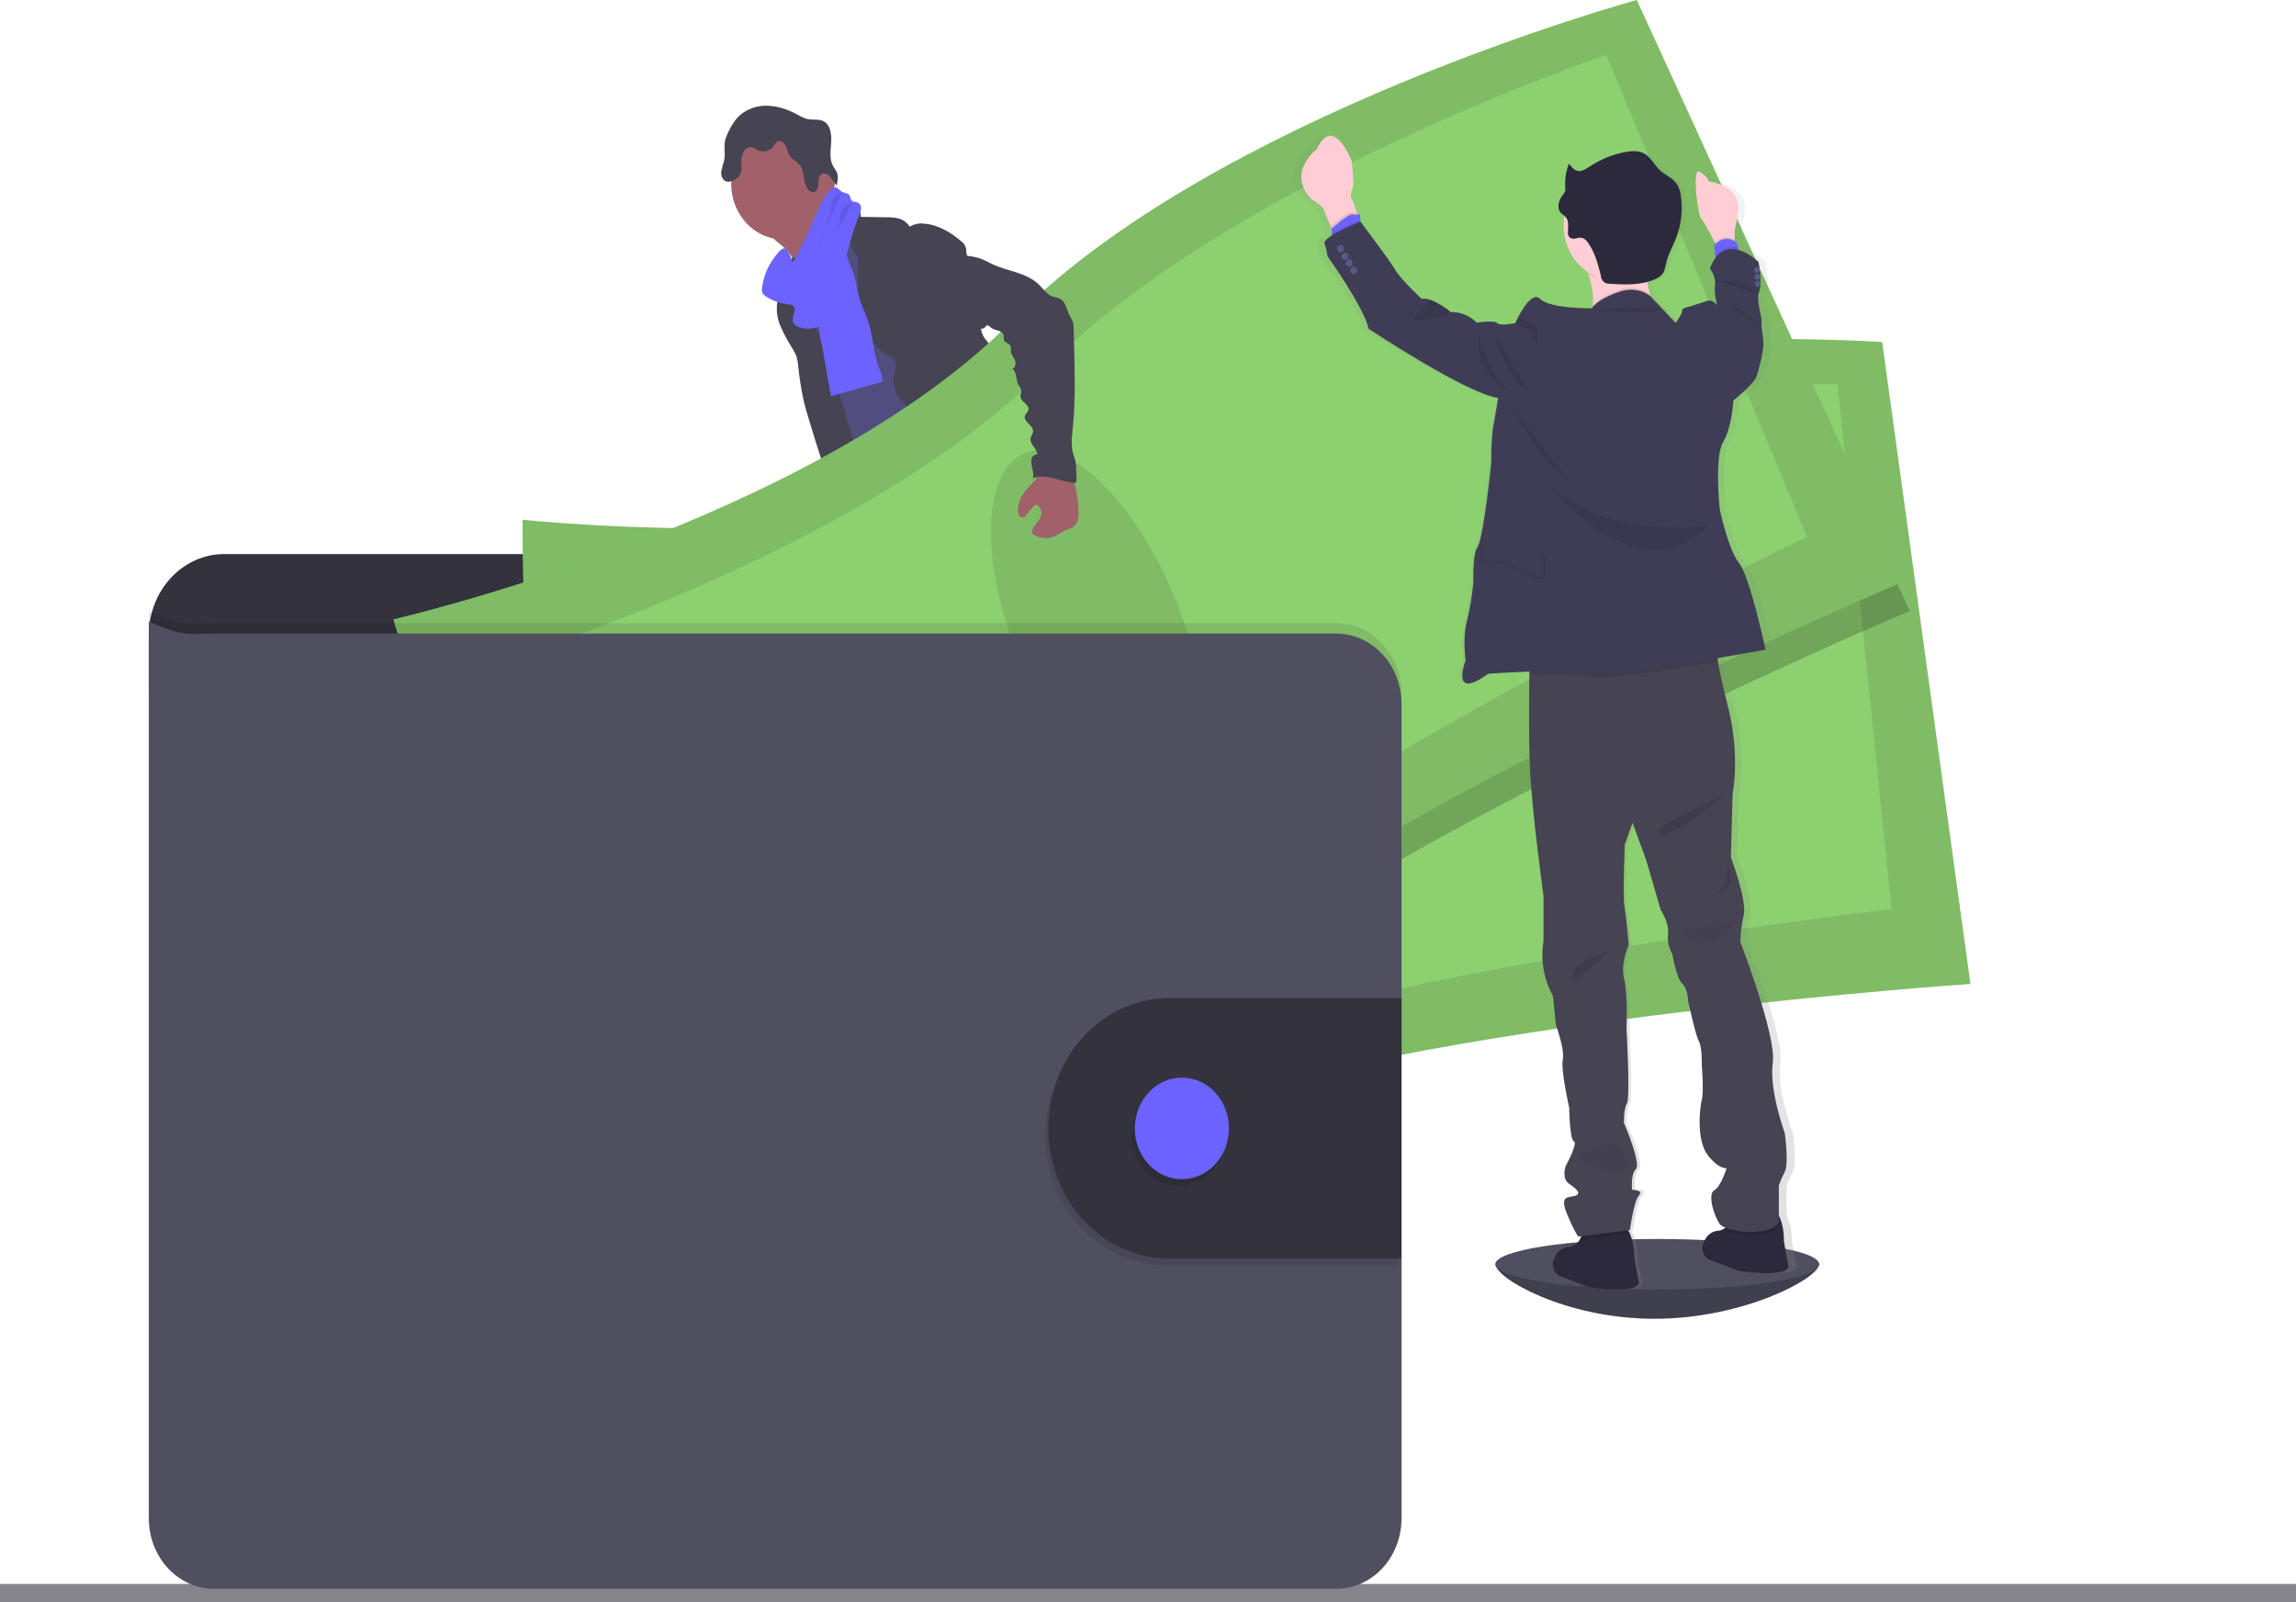<svg width="883" height="616" viewBox="0 0 883 616" fill="none" xmlns="http://www.w3.org/2000/svg">
<path d="M883 609.037H0V616H883V609.037Z" fill="#85848B"/>
<path d="M699.565 486.099C699.565 491.455 670.633 507.068 636.267 507.068C601.9 507.068 575.122 491.455 575.122 486.099C575.122 480.743 602.977 482.468 637.377 482.468C671.778 482.468 699.565 480.734 699.565 486.099Z" fill="#504F60"/>
<path opacity="0.2" d="M699.565 486.099C699.565 491.455 670.633 507.068 636.267 507.068C601.9 507.068 575.122 491.455 575.122 486.099" fill="black"/>
<path d="M353.467 387.824C359.045 388.596 364.833 389.086 370.175 387.216C371.017 386.935 371.942 386.308 371.858 385.4C371.798 385.071 371.668 384.76 371.479 384.493C369.466 381.234 367.774 377.756 366.432 374.117C366.379 373.927 366.269 373.761 366.12 373.645C365.947 373.577 365.756 373.577 365.582 373.645C363.117 374.344 360.989 376.06 358.54 376.795C357.292 377.164 355.989 377.269 354.704 377.104C353.594 376.967 352.079 375.978 351.07 376.105C351.642 380.072 353.038 383.776 353.467 387.824Z" fill="#6C63FF"/>
<path d="M458.957 377.775C462.633 375.052 466.444 372.193 468.615 367.99C468.77 367.738 468.86 367.447 468.875 367.145C468.838 366.849 468.731 366.567 468.564 366.328C466.497 362.782 463.835 359.682 460.715 357.187C459.087 358.428 457.616 359.893 456.34 361.545C455.415 362.598 452.857 364.268 452.832 365.875C452.832 366.782 453.808 367.835 454.262 368.598C454.876 369.578 455.457 370.577 456.012 371.594C456.332 372.093 459.251 377.576 458.957 377.775Z" fill="#6C63FF"/>
<path d="M375.333 399.979C375.398 400.914 375.16 401.845 374.66 402.612C374.267 403.038 373.781 403.35 373.246 403.519C365.447 406.533 356.42 402.775 348.638 405.743C347.04 406.352 345.526 407.232 343.919 407.813C342.003 408.435 340.027 408.812 338.03 408.939C335.279 409.22 332.511 409.402 329.752 409.483C327.655 409.644 325.548 409.444 323.509 408.893C322.49 408.612 321.536 408.102 320.712 407.396C319.887 406.691 319.209 405.806 318.722 404.799C318.299 403.897 318.215 402.853 318.487 401.885C318.609 401.554 318.782 401.247 319 400.978C319.527 400.339 320.146 399.797 320.834 399.371L323.703 397.374C325.048 396.347 326.51 395.512 328.052 394.887C329.188 394.487 330.391 394.315 331.543 393.979C335.573 392.708 338.652 389.258 341.513 385.945L345.416 381.452C345.781 380.957 346.244 380.557 346.771 380.281C347.312 380.086 347.888 380.027 348.453 380.108C352.245 380.4 355.907 381.725 359.096 383.957C359.911 384.617 360.791 385.177 361.721 385.627C364.009 386.59 366.945 385.863 369.057 384.647C370.058 384.066 369.839 383.739 370.26 382.704C370.68 381.67 371.707 381.007 372.598 381.951C372.867 382.277 373.058 382.67 373.154 383.095C373.995 386.09 373.675 389.313 373.675 392.454C373.651 392.945 373.708 393.437 373.844 393.906C374.058 394.379 374.315 394.829 374.609 395.25C374.669 395.361 374.722 395.476 374.769 395.595C375.284 396.985 375.477 398.49 375.333 399.979V399.979Z" fill="#514E7F"/>
<path d="M375.333 399.979C375.398 400.914 375.16 401.845 374.66 402.612C374.267 403.038 373.781 403.35 373.246 403.519C365.447 406.533 356.42 402.775 348.638 405.743C347.04 406.352 345.526 407.232 343.919 407.813C342.003 408.435 340.027 408.812 338.03 408.939C335.279 409.22 332.511 409.402 329.752 409.483C327.655 409.644 325.548 409.444 323.509 408.893C322.49 408.612 321.536 408.102 320.712 407.396C319.887 406.691 319.209 405.806 318.722 404.799C318.299 403.897 318.215 402.853 318.487 401.885C318.609 401.554 318.782 401.247 319 400.978C319.454 402.003 319.782 403.365 320.068 403.855C320.455 404.582 320.98 405.211 321.61 405.701C322.239 406.191 322.959 406.53 323.719 406.697C324.858 406.772 326 406.615 327.085 406.234C334.151 404.345 341.664 404.318 348.453 401.459C350.784 400.469 353.005 399.153 355.453 398.554C357.901 397.955 360.501 398.118 363.024 397.891C367.012 397.546 370.874 396.248 374.803 395.567C375.31 396.969 375.492 398.484 375.333 399.979V399.979Z" fill="#464353"/>
<path d="M476.817 377.221C476.447 380.417 474.571 383.167 472.51 385.5C470.449 387.833 468.118 389.93 466.478 392.617C464.459 395.949 463.55 400.079 460.925 402.893C459.918 403.916 458.786 404.787 457.56 405.48C456.187 406.354 454.736 407.075 453.228 407.632C449.307 408.984 445.084 408.675 440.987 408.349C439.657 408.335 438.34 408.061 437.1 407.541C436.536 407.231 435.996 406.873 435.485 406.47C434.458 405.787 433.593 404.854 432.961 403.746C432.65 403.144 432.563 402.437 432.717 401.767C432.951 401.03 433.353 400.369 433.886 399.843C434.808 398.808 435.798 397.847 436.848 396.965C438.288 395.962 439.586 394.739 440.701 393.334C441.385 392.224 441.888 390.996 442.19 389.703C442.786 387.438 443.15 385.109 443.275 382.759C443.271 381.197 443.42 379.639 443.721 378.111C444.344 375.715 445.993 373.572 445.807 371.094C445.733 370.739 445.762 370.368 445.892 370.032C446.087 369.769 446.361 369.587 446.666 369.514C447.951 368.962 449.307 368.622 450.687 368.507C451.379 368.455 452.073 368.57 452.719 368.843C453.365 369.117 453.947 369.541 454.422 370.086C454.994 370.831 455.373 371.902 456.214 372.192C456.631 372.315 457.068 372.334 457.493 372.247C459.563 372.02 461.75 371.739 463.382 370.295C464.136 369.565 464.743 368.674 465.162 367.679C465.582 366.684 465.807 365.606 465.822 364.513C465.822 363.687 465.477 362.824 466.663 362.697C467.555 362.57 468.261 363.605 468.716 364.24C470.356 366.61 472.039 369.088 472.653 371.975C472.892 371.875 473.146 371.822 473.402 371.82C473.926 371.815 474.445 371.947 474.912 372.205C475.379 372.462 475.782 372.838 476.085 373.3C476.755 374.471 477.015 375.862 476.817 377.221Z" fill="#514E7F"/>
<path d="M476.817 377.222C476.447 380.417 474.571 383.167 472.51 385.5C470.449 387.833 468.118 389.93 466.478 392.617C464.459 395.949 463.55 400.079 460.925 402.893C459.918 403.917 458.786 404.787 457.56 405.48C456.187 406.354 454.736 407.075 453.228 407.632C449.307 408.984 445.084 408.676 440.987 408.349C439.657 408.335 438.34 408.061 437.1 407.541C436.536 407.232 435.996 406.873 435.485 406.47C434.458 405.787 433.593 404.855 432.961 403.746C433.75 403.337 434.61 403.115 435.485 403.093C437.302 403.202 438.631 405.054 440.373 405.626C442.854 406.433 445.328 404.545 447.843 403.901C449.484 403.483 451.208 403.592 452.832 402.993C454.185 402.429 455.436 401.611 456.525 400.578C458.019 399.426 459.349 398.044 460.471 396.475C461.403 394.907 462.179 393.236 462.785 391.492C464.113 388.148 465.677 384.919 467.462 381.833C467.726 381.344 468.046 380.893 468.413 380.49C468.808 380.099 469.254 379.827 469.7 379.482C471.383 378.111 472.081 375.851 472.67 373.636C472.829 372.963 473.052 372.309 473.334 371.684C473.859 371.679 474.377 371.811 474.844 372.069C475.312 372.326 475.714 372.702 476.018 373.164C476.742 374.363 477.027 375.809 476.817 377.222V377.222Z" fill="#464353"/>
<path d="M300.407 94.199C302.501 95.892 304.225 98.061 305.455 100.553C306.633 103.04 313.422 122.339 313.027 125.144C315.239 122.739 323.964 122.348 326.201 119.943C327.135 118.935 332.175 113.906 332.932 112.735C333.689 111.564 339.309 109.104 339.923 107.87C342.219 103.431 323.635 86.61 326.016 82.225C326.148 82.024 326.216 81.782 326.21 81.535C326.156 81.328 326.048 81.143 325.898 81C324.376 79.32 322.357 78.276 320.523 77.033C318.689 75.789 316.922 74.055 316.426 71.768C314.677 72.636 313.071 73.808 311.672 75.236C308.262 78.388 304.911 81.605 301.619 84.885C300.332 86.174 297.841 87.89 297.244 89.733C296.537 91.711 299.179 93.118 300.407 94.199Z" fill="#A1616A"/>
<path d="M330.492 87.055C327.641 89.122 324.976 91.475 322.533 94.081C320.228 96.541 318.041 99.391 317.485 102.832C317.25 104.184 317.284 105.555 317.09 106.926C316.249 112.872 311.487 117.229 309.384 122.793C308.775 124.511 308.327 126.29 308.046 128.104C307.455 131.542 307.132 135.028 307.079 138.525C307.028 141.911 310.107 144.244 311.235 147.403C312.362 150.562 312.665 153.812 313.237 157.052C314.314 163.171 316.291 169.071 318.285 174.935C322.432 187.299 335.876 221.476 340.024 233.849C352.736 230.409 386.572 222.502 397.829 215.249C401.581 212.835 371.791 185.593 375.804 183.713C376.033 183.675 376.251 183.579 376.44 183.434C376.63 183.289 376.785 183.099 376.894 182.878C377.004 182.657 377.064 182.411 377.07 182.161C377.077 181.911 377.029 181.662 376.931 181.435C372.918 162.499 360.366 146.94 354.67 128.503C352.693 122.103 349.143 116.639 346.451 110.557C344.011 105.047 342.707 98.956 339.788 93.718C339.238 92.639 338.517 91.671 337.66 90.858C336.932 90.256 336.144 89.741 335.312 89.324C333.647 88.453 332.099 87.935 330.492 87.055Z" fill="#514E7F"/>
<path d="M301.081 92.047C312.069 92.047 320.977 82.436 320.977 70.579C320.977 58.722 312.069 49.11 301.081 49.11C290.092 49.11 281.184 58.722 281.184 70.579C281.184 82.436 290.092 92.047 301.081 92.047Z" fill="#A1616A"/>
<path d="M321.322 80.664C322.313 79.677 323.559 79.038 324.894 78.83C326.229 78.623 327.592 78.857 328.801 79.502C330.147 80.255 331.325 81.781 331.022 83.378L340.89 83.541C342.461 83.495 344.031 83.651 345.568 84.004C347.114 84.368 348.495 85.302 349.471 86.646C349.589 86.819 349.724 87.027 349.926 87.055C350.09 87.057 350.25 87 350.38 86.891C351.898 86.07 353.608 85.754 355.293 85.983C360.627 86.356 365.557 89.233 369.738 92.828C370.492 93.387 371.077 94.173 371.421 95.088C371.765 96.296 371.353 97.812 372.262 98.674C372.262 108.659 375.442 117.991 377.562 127.722C377.941 129.456 379.48 130.99 380.549 132.352C381.869 133.862 382.946 135.598 383.737 137.49C385.537 142.537 383.056 148.474 384.805 153.539C385.546 155.682 386.976 157.443 388.171 159.304C389.745 161.452 390.741 164.028 391.048 166.747C391.124 167.964 390.981 169.189 391.048 170.378C391.161 172.014 391.443 173.631 391.889 175.199C392.607 178.128 393.359 181.054 394.144 183.977C395.423 188.697 397.088 193.79 401.009 196.304C391.544 198.038 381.566 199.735 372.548 196.186C371.29 195.723 370.096 195.079 368.998 194.271C365.742 191.765 364.169 187.481 362.764 183.432C361.199 178.893 359.609 174.273 359.289 169.443C359.292 167.907 359.091 166.379 358.692 164.905C357.775 162.272 355.327 160.683 353.106 159.222C350.598 157.739 348.325 155.833 346.375 153.576C345.408 152.439 344.667 151.1 344.198 149.641C343.729 148.183 343.542 146.636 343.65 145.097C343.818 143.599 344.365 142.156 344.415 140.649C344.466 139.142 343.843 137.417 342.505 137.018C335.615 134.767 332.326 125.961 330.795 118.372C330.134 114.45 329.838 110.467 329.911 106.481L329.819 98.737C328.868 97.804 328.103 96.672 327.571 95.409C327.039 94.147 326.75 92.78 326.723 91.394C326.814 90.585 326.8 89.766 326.681 88.961C326.348 87.977 325.806 87.091 325.099 86.374C323.578 84.689 322.304 82.764 321.322 80.664V80.664Z" fill="#464353"/>
<path d="M300.13 105.21C299.903 107.606 300.407 110.066 299.911 112.417C299.718 113.325 299.381 114.233 299.137 115.077C298.391 118.461 298.714 122.017 300.054 125.181C301.392 128.313 302.995 131.306 304.841 134.122C305.465 135.083 305.98 136.123 306.372 137.218C306.69 138.367 306.888 139.552 306.961 140.749C307.448 145.556 308.23 150.323 309.3 155.019C310.242 159.086 320.943 193.853 323.433 197.076C323.885 197.789 324.571 198.292 325.352 198.483C325.915 198.506 326.475 198.381 326.984 198.12L332.031 196.032C332.461 195.89 332.859 195.655 333.201 195.342C333.674 194.745 333.931 193.984 333.924 193.199C334.286 188.77 323.56 153.757 322.197 149.572C318.074 136.936 312.589 124.754 309.906 111.673C309.157 108.042 308.761 102.45 306.296 99.554C305.278 98.356 305.623 98.865 304.404 99.491C303.787 99.779 303.191 100.116 302.62 100.499C301.906 101.034 301.312 101.735 300.881 102.55C300.45 103.365 300.193 104.274 300.13 105.21Z" fill="#464353"/>
<path d="M315.45 129.184C316.804 136.909 318.201 144.616 319.589 152.341L339.342 146.758C339.502 144.525 338.4 142.456 337.66 140.404C335.859 135.529 335.817 130.101 334.362 125.09C333.26 121.277 331.342 117.774 330.307 113.934C329.71 111.701 329.407 109.395 328.818 107.135C328.186 104.915 327.41 102.746 326.496 100.644C325.387 97.596 323.941 94.703 322.188 92.029C319.665 93.046 316.972 94.226 315.534 96.686C314.796 98.072 314.375 99.628 314.306 101.225C313.961 106.009 315.568 110.82 315.038 115.577C314.492 120.107 314.631 124.702 315.45 129.184V129.184Z" fill="#6C63FF"/>
<path d="M339.67 231.943C340.781 236.482 339.174 241.257 337.862 245.75C335.886 252.518 334.539 259.482 333.84 266.538C333.755 268.334 333.42 270.105 332.848 271.794C332.225 273.31 331.165 274.59 330.442 276.033C328.456 279.828 328.507 284.457 328.936 288.796C329.222 291.656 329.651 294.506 330.181 297.32C330.829 300.761 331.628 304.355 330.694 307.714C332.259 307.342 333.319 309.53 333.218 311.245C333.117 312.961 332.604 314.876 333.369 316.356C335.304 317.119 335.321 319.987 335.262 322.211C335.294 326.067 335.746 329.906 336.608 333.649C339.536 348.839 342.643 363.986 345.93 379.092C353.039 381.47 361.342 383.948 368.123 380.653C369.385 380.045 370.647 379.073 370.933 377.603C371.007 376.81 370.915 376.01 370.664 375.261L367.45 362.643C366.667 359.593 365.885 356.443 366.297 353.311C366.609 350.978 367.551 348.464 366.491 346.403C366.129 345.695 365.557 345.141 365.136 344.469C363.454 341.81 364.337 338.251 364.472 335.029C364.524 334.305 364.479 333.578 364.337 332.868C364.107 332.04 363.785 331.244 363.378 330.499C360.722 324.935 359.447 318.724 359.676 312.471C359.777 311.673 359.675 310.86 359.382 310.12C359.178 309.814 358.995 309.492 358.835 309.157C358.71 308.575 358.772 307.963 359.012 307.424C358.048 306.634 357.177 305.72 356.421 304.7C356.887 304.387 357.282 303.964 357.575 303.462C357.867 302.961 358.051 302.394 358.111 301.804C358.171 301.215 358.106 300.619 357.921 300.061C357.736 299.502 357.436 298.997 357.043 298.582C357.386 298.507 357.703 298.332 357.96 298.074C358.216 297.817 358.401 297.488 358.494 297.124C358.587 296.76 358.585 296.375 358.488 296.012C358.391 295.65 358.202 295.323 357.943 295.069C357.531 294.76 356.984 294.624 356.69 294.161C356.235 293.489 356.606 292.554 356.976 291.837L358.936 288.016C360.4 285.174 360.728 281.661 362.301 278.938C364.556 274.971 366.028 270.55 367.483 266.175L373.145 249.318L376.956 252.885C378.226 253.932 379.29 255.24 380.086 256.734C380.628 258.211 380.971 259.764 381.104 261.345C382.5 270.496 387.834 278.43 389.811 287.444C390.249 289.45 390.543 291.556 391.612 293.272C391.994 293.798 392.337 294.357 392.638 294.942C392.916 295.834 393.061 296.769 393.067 297.711C393.243 299.554 393.786 301.336 394.657 302.933C395.528 304.531 396.707 305.908 398.115 306.97C399.991 308.359 402.321 309.312 403.339 311.509C403.543 312.189 403.825 312.838 404.18 313.442C405.089 314.622 407.049 314.758 407.436 316.238C407.655 317.064 407.251 318.054 407.68 318.78C407.924 319.116 408.246 319.376 408.614 319.533L414.091 322.483C420.215 325.788 423.345 333.377 427.863 338.905C429.423 340.705 430.805 342.677 431.985 344.787C433.937 348.554 434.837 353.284 438.135 355.68C439.021 356.176 439.828 356.823 440.524 357.596C441.559 359.066 441.18 361.127 441.273 362.979C441.365 364.831 442.678 367.037 444.31 366.474C443.738 368.717 443.738 371.084 444.31 373.327C451.475 372.93 458.308 369.944 463.71 364.849C465.309 363.342 466.848 361.417 466.865 359.13C466.889 358.735 466.808 358.341 466.629 357.995C466.306 357.548 465.88 357.201 465.393 356.988C460.269 353.992 458.73 347.048 456.139 341.41C453.875 336.436 450.527 332.151 447.726 327.531C441.635 317.591 437.479 305.563 428.267 299C426.239 297.556 423.883 296.276 422.865 293.889C422.302 292.554 422.235 291.029 421.789 289.65C421.343 288.27 420.274 286.926 418.911 286.926C419.669 284.929 419.517 282.496 419.568 280.336C419.619 279.377 419.517 278.416 419.265 277.495C418.915 276.504 418.46 275.559 417.91 274.681C415.507 270.29 414.305 265.254 414.444 260.156C414.512 257.533 414.941 254.828 414.209 252.322C413.838 251.061 413.191 249.908 412.745 248.691C412.073 246.487 411.718 244.185 411.693 241.865L411.188 233.141C411.112 230.236 410.763 227.347 410.145 224.517C408.463 217.746 406.78 189.378 401.017 186.183C395.254 182.987 385.352 204.819 378.866 205.246C375.997 205.374 373.161 205.965 370.453 206.998C366.137 208.741 362.52 211.99 358.995 215.167L347.065 225.979C344.542 228.221 342.455 230.363 339.67 231.943Z" fill="#464353"/>
<path d="M282.412 46.741C285.037 42.874 289.546 40.822 293.988 40.65C298.43 40.477 302.805 41.984 306.784 44.117C307.959 44.838 309.214 45.393 310.52 45.77C312.623 46.232 314.962 45.615 316.863 46.677C319.387 48.121 319.875 51.797 319.656 54.847C319.437 57.897 318.907 61.283 320.413 63.925C320.948 64.678 321.434 65.47 321.869 66.294C322.517 67.864 322.138 69.68 321.751 71.341C320.767 70.433 320.211 69.063 319.336 68.01C318.462 66.957 316.939 66.249 315.854 67.038C314.768 67.828 314.785 69.262 314.726 70.551C314.667 71.841 314.364 73.384 313.237 73.801C312.766 73.917 312.274 73.877 311.824 73.688C311.374 73.499 310.987 73.168 310.713 72.739C308.787 70.197 309.561 66.14 307.651 63.58C306.566 62.127 304.757 61.419 303.756 59.894C302.965 58.696 302.763 57.171 302.073 55.882C301.383 54.593 299.776 53.649 298.708 54.538C298.343 54.914 298.039 55.353 297.808 55.837C297.142 56.866 296.173 57.623 295.059 57.986C293.944 58.348 292.749 58.295 291.666 57.834C290.839 57.286 289.944 56.867 289.008 56.59C288.395 56.557 287.786 56.709 287.249 57.03C286.713 57.351 286.27 57.827 285.971 58.406C285.367 59.561 285.076 60.875 285.13 62.2C285.13 64.016 285.432 65.949 284.473 67.401C284.109 67.948 283.652 68.416 283.127 68.781C281.722 69.753 279.762 70.406 278.467 69.299C278.027 68.857 277.701 68.302 277.518 67.685C277.335 67.068 277.303 66.411 277.423 65.777C277.676 64.513 278.007 63.27 278.416 62.055C279.156 59.241 278.189 56.073 278.997 53.422C279.843 51.035 280.992 48.786 282.412 46.741V46.741Z" fill="#464353"/>
<path d="M293.071 110.784C292.945 111.445 293.01 112.133 293.256 112.753C293.506 113.176 293.847 113.528 294.249 113.779C297.078 115.681 300.296 116.806 303.621 117.056C304.074 117.065 304.518 117.189 304.917 117.419C305.707 117.982 305.758 119.235 305.464 120.233C305.071 121.175 304.867 122.196 304.866 123.229C305.11 125.126 307.197 125.952 308.955 126.234C311.42 126.57 314.12 126.397 316.072 124.736C317.394 123.435 318.402 121.805 319.008 119.988C323.837 108.015 325.528 94.78 330.416 82.843C330.787 82.063 331.034 81.222 331.148 80.355C331.2 79.921 331.143 79.48 330.983 79.078C330.823 78.675 330.566 78.327 330.239 78.068C329.331 77.46 327.918 77.804 327.303 76.851C327.001 76.37 327.034 75.717 326.765 75.208C326.201 74.128 324.721 74.3 323.711 73.674C322.92 73.22 322.373 72.285 321.49 72.104C321.056 72.077 320.623 72.16 320.224 72.346C319.826 72.532 319.473 72.816 319.193 73.175C316.325 76.061 314.819 80.156 313.22 84.023C310.779 89.95 307.922 95.668 304.673 101.125C305.051 100.489 302.856 95.678 301.997 95.469C300.491 95.143 298.565 97.993 297.749 99.055C295.188 102.405 293.565 106.474 293.071 110.784V110.784Z" fill="#6C63FF"/>
<path opacity="0.1" d="M323.635 74.518C323.031 74.529 322.437 74.687 321.897 74.979C321.356 75.271 320.884 75.691 320.514 76.207C319.614 77.469 319.437 79.139 319.21 80.746C318.445 85.836 316.761 90.715 314.255 95.106" fill="black"/>
<path opacity="0.1" d="M327.926 78.14C327.092 78.16 326.277 78.415 325.561 78.878C324.846 79.341 324.255 79.997 323.846 80.782C323.289 82.21 322.942 83.723 322.819 85.266C322.098 88.688 320.707 91.904 318.739 94.698" fill="black"/>
<path d="M527.867 255.608V244.334C527.865 236.034 524.807 228.075 519.368 222.207C513.928 216.34 506.551 213.043 498.859 213.043H86.215C78.524 213.043 71.147 216.34 65.707 222.207C60.267 228.075 57.21 236.034 57.208 244.334V265.122L527.867 255.608Z" fill="#33323D"/>
<path d="M201.009 199.826C201.009 199.826 199.831 278.675 212.787 304.618C225.743 330.562 231.295 443.425 231.295 443.425C231.295 443.425 367.113 458.584 461.758 425.269C556.403 391.955 757.791 378.329 757.791 378.329L723.853 131.517C723.853 131.517 556.193 119.916 460.816 168.998C365.439 218.081 201.009 199.826 201.009 199.826Z" fill="#8DD070"/>
<path opacity="0.1" d="M201.009 199.826C201.009 199.826 199.831 278.675 212.787 304.618C225.743 330.562 231.295 443.425 231.295 443.425C231.295 443.425 367.113 458.584 461.758 425.269C556.403 391.955 757.791 378.329 757.791 378.329L723.853 131.517C723.853 131.517 556.193 119.916 460.816 168.998C365.439 218.081 201.009 199.826 201.009 199.826Z" fill="black"/>
<path d="M231.068 228.63C231.068 228.63 226.82 293.689 237.479 314.477C248.138 335.265 248.634 428.066 248.634 428.066C248.634 428.066 370.865 434.184 457.813 402.249C544.76 370.314 727.471 349.598 727.471 349.598L706.708 147.757C706.708 147.757 555.528 146.078 467.294 191.03C379.059 235.983 231.068 228.63 231.068 228.63Z" fill="#8DD070"/>
<path opacity="0.1" d="M465.951 365.293C483.343 362.956 493.675 328.434 489.029 288.186C484.383 247.938 466.518 217.206 449.127 219.543C431.735 221.881 421.403 256.403 426.049 296.65C430.695 336.898 448.56 367.631 465.951 365.293Z" fill="black"/>
<path opacity="0.2" d="M631.934 11.283C631.934 11.283 469.052 55.764 392.242 134.059C315.433 212.353 153.737 249.426 153.737 249.426C153.737 249.426 175.038 324.853 194.741 345.259C214.444 365.666 251.815 471.257 251.815 471.257C251.815 471.257 385.386 440.701 465.981 377.63C546.577 314.558 734.412 234.902 734.412 234.902L631.934 11.283Z" fill="black"/>
<path d="M151.289 238.134C151.289 238.134 172.582 313.569 192.268 333.976C211.954 354.382 249.341 459.964 249.341 459.964C249.341 459.964 382.93 429.418 463.533 366.347C544.137 303.275 731.955 223.646 731.955 223.646L629.478 0C629.478 0 466.604 44.48 389.794 122.775C312.985 201.07 151.289 238.134 151.289 238.134Z" fill="#8DD070"/>
<path opacity="0.1" d="M151.289 238.134C151.289 238.134 172.582 313.569 192.268 333.976C211.954 354.382 249.341 459.964 249.341 459.964C249.341 459.964 382.93 429.418 463.533 366.347C544.137 303.275 731.955 223.646 731.955 223.646L629.478 0C629.478 0 466.604 44.48 389.794 122.775C312.985 201.07 151.289 238.134 151.289 238.134Z" fill="black"/>
<path d="M188.062 255.599C188.062 255.599 202.524 318.934 218.584 335.183C234.644 351.432 261.489 439.576 261.489 439.576C261.489 439.576 379.556 404.918 453.228 345.731C526.899 286.545 694.922 206.417 694.922 206.417L617.767 21.124C617.767 21.124 473.41 69.571 402.212 141.575C331.014 213.579 188.062 255.599 188.062 255.599Z" fill="#8DD070"/>
<path opacity="0.1" d="M450.504 307.894C466.392 299.911 466.408 263.634 450.54 226.866C434.672 190.098 408.929 166.764 393.041 174.747C377.154 182.73 377.138 219.007 393.005 255.775C408.873 292.543 434.616 315.877 450.504 307.894Z" fill="black"/>
<path opacity="0.1" d="M539.006 266.674V579.853C539.006 583.41 538.356 586.932 537.094 590.218C535.833 593.503 533.983 596.489 531.652 599.004C529.321 601.518 526.553 603.513 523.508 604.873C520.462 606.233 517.198 606.933 513.901 606.932H82.32C75.666 606.929 69.285 604.075 64.58 598.997C59.876 593.919 57.233 587.033 57.233 579.853V235.102C69.6 240.058 69.6 240.058 82.32 239.641H513.901C520.551 239.641 526.928 242.487 531.635 247.555C536.341 252.624 538.992 259.499 539.006 266.674V266.674Z" fill="black"/>
<path d="M539.006 270.659V583.838C539.003 591.02 536.357 597.908 531.65 602.986C526.942 608.064 520.558 610.916 513.901 610.916H82.32C75.666 610.914 69.285 608.06 64.58 602.982C59.876 597.904 57.233 591.018 57.233 583.838V239.078C69.6 244.025 69.6 244.025 82.32 243.617H513.901C520.552 243.617 526.931 246.464 531.638 251.534C536.345 256.605 538.994 263.483 539.006 270.659V270.659Z" fill="#504F60"/>
<path opacity="0.1" d="M537.777 386.444V486.598H447.759C435.559 486.421 423.914 481.067 415.344 471.695C406.775 462.323 401.97 449.687 401.97 436.521C401.97 423.356 406.775 410.719 415.344 401.347C423.914 391.976 435.559 386.622 447.759 386.444H537.777Z" fill="black"/>
<path d="M539.005 383.776V483.947H448.988C436.787 483.77 425.142 478.416 416.573 469.044C408.003 459.672 403.198 447.036 403.198 433.871C403.198 420.705 408.003 408.069 416.573 398.697C425.142 389.325 436.787 383.971 448.988 383.794L539.005 383.776Z" fill="#33323D"/>
<path opacity="0.1" d="M453.303 456.052C463.298 456.052 471.4 447.31 471.4 436.526C471.4 425.742 463.298 417 453.303 417C443.309 417 435.207 425.742 435.207 436.526C435.207 447.31 443.309 456.052 453.303 456.052Z" fill="black"/>
<path d="M454.532 453.401C464.526 453.401 472.628 444.659 472.628 433.875C472.628 423.091 464.526 414.349 454.532 414.349C444.537 414.349 436.436 423.091 436.436 433.875C436.436 444.659 444.537 453.401 454.532 453.401Z" fill="#6C63FF"/>
<path d="M398.098 184.676C396.457 186.25 394.941 187.969 393.563 189.814C392.177 191.684 391.439 194.018 391.477 196.413C391.484 197.107 391.69 197.783 392.066 198.347C392.258 198.616 392.523 198.815 392.825 198.914C393.127 199.013 393.449 199.008 393.748 198.9C394.087 198.714 394.376 198.44 394.59 198.101C395.479 196.949 396.422 195.846 397.416 194.797C397.778 194.407 398.258 193.998 398.746 194.144C398.964 194.227 399.161 194.368 399.318 194.552C399.884 195.08 400.296 195.774 400.504 196.549C400.799 197.938 400.05 199.327 399.2 200.416C398.35 201.506 397.349 202.549 397.004 203.92C396.874 204.282 396.874 204.684 397.004 205.046C397.167 205.308 397.394 205.515 397.66 205.645C398.865 206.361 400.201 206.782 401.573 206.879C402.946 206.977 404.321 206.747 405.602 206.208C407.285 205.472 408.782 204.211 410.515 203.557C411.266 203.336 411.993 203.031 412.686 202.649C413.182 202.293 413.607 201.835 413.938 201.3C414.268 200.766 414.498 200.166 414.612 199.536C414.831 198.276 414.874 196.988 414.739 195.714C414.529 190.783 413.55 185.925 411.845 181.344C411.746 181.049 411.578 180.786 411.357 180.582C411.104 180.415 410.812 180.33 410.515 180.336C408.362 180.091 404.828 178.902 402.75 179.765C402.023 180.195 401.396 180.797 400.916 181.526C400.529 181.989 398.098 184.067 398.098 184.676Z" fill="#A1616A"/>
<path d="M397.416 182.624C397.416 180.409 394.893 175.062 398.906 174.708C398.906 172.339 395.801 170.868 396.382 168.354C396.567 167.519 397.223 166.838 397.299 165.985C397.551 163.561 393.496 162.245 394.169 159.921C394.421 159.013 395.313 158.487 395.507 157.588C395.961 155.491 392.486 154.556 392.419 152.405C392.419 151.678 392.798 150.998 392.764 150.271C392.764 149.364 392.032 148.674 391.628 147.884C390.577 145.86 391.09 142.728 389.172 141.684C390.442 141.802 390.854 139.768 390.333 138.525C389.811 137.281 388.743 136.201 388.734 134.821C388.797 134.321 388.797 133.814 388.734 133.314C388.381 131.989 386.37 131.88 386.034 130.591C385.99 130.096 385.976 129.599 385.992 129.102C385.857 128.076 384.881 127.423 383.964 127.132C383.012 126.958 382.095 126.605 381.255 126.088C380.666 125.607 379.985 124.809 379.354 125.181C379.118 125.335 379.001 125.625 378.824 125.843C378.067 126.797 376.62 126.379 375.669 125.68C372.859 123.619 371.463 119.925 370.865 116.321C370.268 112.717 370.285 108.995 369.536 105.428C369.308 104.316 369.004 103.224 368.628 102.16C368.308 101.252 367.281 99.827 367.214 98.91C367.063 96.822 371.067 98.247 372.59 98.456C374.068 98.612 375.53 98.916 376.956 99.364C378.479 99.984 379.97 100.69 381.424 101.479C387.498 104.375 394.834 104.729 399.713 109.594C401.32 111.192 402.675 113.289 404.761 114.015C405.718 114.213 406.662 114.477 407.588 114.805C409.901 115.976 410.263 119.289 411.525 121.686C411.922 122.319 412.268 122.987 412.56 123.683C412.803 124.504 412.917 125.363 412.896 126.225L413.073 132.515C413.359 143.055 413.645 153.621 412.602 164.097C412.265 167.555 411.76 171.114 412.711 174.436C412.963 175.344 413.317 176.197 413.552 177.114C413.76 178.189 413.868 179.284 413.872 180.382L414.007 184.458C414.053 184.775 413.987 185.099 413.822 185.365C413.681 185.489 413.516 185.576 413.34 185.622C413.164 185.667 412.981 185.67 412.804 185.629C407.546 185.12 402.229 181.925 397.265 183.859" fill="#464353"/>
<path d="M637.369 495.803C671.733 495.803 699.591 491.458 699.591 486.099C699.591 480.739 671.733 476.395 637.369 476.395C603.005 476.395 575.147 480.739 575.147 486.099C575.147 491.458 603.005 495.803 637.369 495.803Z" fill="#504F60"/>
<path d="M690.9 486.571C689.806 481.515 689.125 477.076 689.125 477.076C689.125 477.076 689.377 471.575 687.089 467.444V466.064V455.897C687.74 454.051 688.537 452.269 689.47 450.569C691.152 447.374 689.47 435.663 689.47 435.663C689.47 435.663 683.185 419.151 684.708 408.676C686.231 398.2 671.803 362.162 671.803 362.162C671.892 358.686 672.346 355.233 673.157 351.868C673.311 351.16 673.374 350.433 673.342 349.707C673.342 349.616 673.342 349.535 673.342 349.444C673.342 349.353 673.342 349.498 673.342 349.526C673.124 342.617 668.059 329.673 668.059 329.673L668.74 305C668.74 305 671.971 290.476 666.705 270.913C664.862 264.096 663.684 258.64 662.936 254.428C662.851 253.956 662.767 253.52 662.7 253.057C673.544 251.242 681.831 249.789 681.831 249.789C681.831 249.789 675.538 221.386 671.29 216.411C667.041 211.436 663.642 195.814 663.642 195.814C663.642 195.814 661.43 175.761 665.005 169.897C668.581 164.033 669.085 153.92 669.085 153.92C669.085 153.92 677.237 147.566 678.264 144.689C679.29 141.811 680.981 135.457 680.981 132.089C680.981 128.721 679.963 125.734 680.3 123.919C680.636 122.103 677.919 115.395 679.282 112.2C679.634 111.218 679.817 110.175 679.82 109.122C679.823 109.092 679.823 109.062 679.82 109.032C679.82 109.032 679.82 109.032 679.82 109.032C679.833 106.235 679.593 103.444 679.105 100.698C676.747 98.55 673.995 96.963 671.029 96.041L670.852 95.279L670.389 93.282C670.131 93.098 669.864 92.928 669.59 92.773V92.047L669.514 89.161L670.793 82.679C673.317 71.405 659.36 69.725 659.36 69.725C658.514 67.996 657.106 66.664 655.406 65.985C652.605 64.923 654.943 82.942 656.247 84.141C657.232 85.048 660.277 90.658 661.749 93.436L661.985 93.89C661.754 94.114 661.541 94.356 661.346 94.616L661.876 98.529L661.96 99.128C661.035 100.367 660.283 101.747 659.73 103.222C659.73 103.222 662.254 106.236 661.775 109.576C661.295 112.917 662.557 117.156 662.616 117.383C662.464 117.192 660.672 115.104 658.881 115.613C657.089 116.121 652.083 117.746 652.083 117.746C652.083 117.746 648.348 118.454 648.718 119.344C649.088 120.233 646.194 124.137 646.194 124.137L636.149 113.861C636.048 113.552 635.939 113.244 635.854 112.953C635.445 111.471 635.163 109.952 635.013 108.414C636.108 108.134 637.182 107.766 638.227 107.316C639.282 106.925 640.235 106.265 641.003 105.391C642.021 104.093 642.215 102.332 642.627 100.716C643.418 97.557 645.151 94.752 646.354 91.748C648.391 86.67 649.048 81.073 648.247 75.608C648.092 73.924 647.564 72.304 646.707 70.887C645.067 68.454 642.088 67.465 639.926 65.522C637.764 63.58 636.368 60.611 633.844 59.168C631.564 57.852 628.796 58.006 626.222 58.46C621.194 59.355 616.364 61.251 611.979 64.052C610.515 64.96 608.9 66.076 607.217 65.74C605.77 65.459 604.693 64.215 603.785 63.017C603.795 62.967 603.809 62.919 603.827 62.872C603.786 62.828 603.749 62.779 603.717 62.727C602.653 65.276 602.119 68.046 602.152 70.842C602.152 71.278 602.152 71.75 602.203 72.14V72.594C602.203 72.721 602.203 72.848 602.203 72.966C602.203 73.159 602.177 73.352 602.127 73.538C601.915 74.093 601.594 74.592 601.185 74.999C600.876 75.378 600.595 75.781 600.344 76.207C600.344 76.061 600.428 75.916 600.478 75.762C599.837 76.773 599.475 77.96 599.435 79.184C599.388 80.076 599.659 80.953 600.192 81.635C600.696 82.163 601.245 82.637 601.833 83.051C601.633 84.25 601.531 85.465 601.53 86.682C601.549 90.292 602.431 93.835 604.09 96.97C605.75 100.104 608.131 102.723 611.003 104.574C611.121 104.874 611.23 105.183 611.339 105.482C612.626 109.113 613.594 113.38 613.165 117.283C613.165 117.564 613.089 117.855 613.047 118.136C613.005 118.418 612.795 118.436 612.685 118.59C612.685 118.59 596.087 118.772 592.183 114.959C588.28 111.147 582.323 124.282 582.323 124.282C582.323 124.282 576.375 125.526 575.181 124.282C573.986 123.038 567.029 124.109 567.029 124.109C564.178 121.374 560.469 119.913 556.656 120.025C554.345 118.13 551.795 116.602 549.084 115.486V115.486L548.899 115.413C547.702 114.942 546.423 114.769 545.155 114.905C545.155 114.905 536.995 107.643 534.614 103.721C532.233 99.8 520.901 85.321 520.85 85.257V84.558L520.724 82.452C520.387 82.509 520.047 82.54 519.706 82.543C519.647 82.334 519.563 82.089 519.479 81.808C518.826 79.753 518.021 77.759 517.073 75.844C517.073 75.844 517.073 73.184 517.788 72.512C518.503 71.84 517.494 62.082 517.494 62.082C517.494 62.082 510.141 43.536 503.553 57.38C503.553 57.38 491.102 66.339 501.551 76.779C501.551 76.779 505.758 78.957 506.313 80.682C506.7 81.799 508.113 84.93 509.064 87.036L509.493 87.944L509.375 88.053L509.527 89.796L509.594 90.468C507.625 91.675 506.288 92.873 506.616 93.772C507.195 95.31 507.594 96.92 507.802 98.565C507.802 98.565 522.255 118.1 524.123 126.442C524.123 126.442 562.881 151.297 575.627 153.067L573.372 165.458C573.043 168.82 572.875 172.199 572.867 175.58C573.035 178.239 571.336 190.313 571.336 190.313C571.336 190.313 569.123 208.069 567.256 210.556C565.388 213.043 565.725 223.691 565.725 223.691C565.284 228.789 564.439 233.836 563.201 238.778C561.333 245.523 562.688 253.874 562.688 253.874C562.688 253.874 556.235 269.851 571.698 259.021C571.698 259.021 579.269 258.513 588.036 258.186C588.036 258.495 588.036 258.813 588.036 259.094C588.036 260.31 588.036 261.627 587.977 263.007C587.859 272.157 587.808 284.793 588.195 294.306C588.877 311.173 593.639 344.551 593.639 344.551V361.354C593.331 362.93 593.179 364.536 593.184 366.147C593.084 372.059 594.542 377.88 597.391 382.931L598.585 394.115C598.585 394.115 601.378 401.486 601.429 405.916C601.418 406.273 601.379 406.628 601.311 406.978C601.202 407.542 601.157 408.118 601.177 408.694C601.017 413.777 603.852 425.941 603.852 425.941C603.852 425.941 604.02 438.187 605.72 438.904C607.175 439.512 603.776 445.957 602.767 447.809C602.74 447.696 602.72 447.581 602.708 447.464L602.497 447.827C602.147 448.819 601.967 449.871 601.967 450.932C601.872 451.768 601.998 452.616 602.331 453.378C602.665 454.14 603.192 454.784 603.852 455.235C607.082 457.368 608.815 459.138 606.073 459.846C605.064 460.015 604.064 460.242 603.078 460.527C603.078 460.391 602.977 460.246 602.935 460.119C602.548 460.282 602.225 460.584 602.021 460.974C601.817 461.365 601.745 461.819 601.816 462.261C601.842 463.701 602.185 465.114 602.817 466.382C605.534 472.954 607.419 475.46 607.419 475.46L608.723 475.305C608.531 475.843 608.276 476.352 607.966 476.821C607.469 477.583 606.812 478.205 606.048 478.637C605.335 479.097 604.541 479.391 603.717 479.499C602.796 479.532 601.891 479.773 601.062 480.208C600.233 480.643 599.498 481.261 598.905 482.023C597.222 484.392 596.146 487.615 599.494 490.447L611.651 494.986C611.651 494.986 632.565 497.918 631.455 492.853C630.344 487.787 629.671 483.357 629.671 483.357C629.761 480.265 629.185 477.192 627.988 474.38C627.769 473.921 627.522 473.478 627.248 473.054L627.988 472.972C627.988 472.972 629.52 461.78 631.555 459.656C632.027 459.165 632.136 458.748 632.027 458.494C632.237 457.885 631.699 457.531 631.017 457.323L630.866 457.767C630.199 457.611 629.52 457.529 628.838 457.522C628.838 457.522 628.157 451.667 630.369 449.534C630.548 449.291 630.678 449.011 630.752 448.711C630.826 448.411 630.842 448.098 630.798 447.791C630.815 446.988 630.736 446.185 630.563 445.404C630.541 445.454 630.515 445.502 630.487 445.549C629.377 440.229 625.608 431.778 625.608 431.778C625.608 431.778 625.439 426.459 626.802 424.325C628.165 422.192 626.626 395.386 626.626 395.386C626.626 395.386 627.139 382.432 625.608 376.395C624.076 370.359 627.475 363.251 627.475 363.251C627.475 363.251 627.475 363.115 627.475 362.87V362.779L627.282 360.736C627.277 360.779 627.277 360.821 627.282 360.864C626.937 357.432 626.289 351.214 625.81 348.345C625.128 344.261 625.986 324.744 625.986 324.744L629.04 316.392L634.483 330.78L640.263 349.952C640.263 349.952 643.123 354.001 643.191 358.122C643.191 358.322 643.191 358.522 643.191 358.721C643.144 359.146 643.121 359.573 643.123 360.001C643.021 362.423 643.637 364.818 644.881 366.837C644.881 366.837 646.413 375.914 648.794 378.193C651.174 380.471 651.174 384.938 651.174 384.938C651.174 384.938 654.06 398.082 655.381 400.37C656.525 402.312 656.584 407.632 656.575 409.293C656.575 409.592 656.575 409.765 656.575 409.765C656.575 409.765 656.979 414.467 656.962 418.407C656.962 418.897 656.962 419.369 656.962 419.814C656.966 419.781 656.966 419.747 656.962 419.714C656.962 420.79 656.843 421.863 656.609 422.909L656.559 423.091C656.559 422.864 656.559 422.646 656.617 422.428C656.026 425.104 655.743 427.848 655.776 430.598C655.7 435.318 656.365 440.91 659.015 444.215C663.609 449.897 666.494 449.189 666.494 449.189C666.494 449.189 664.29 456.288 661.564 457.713C661.461 457.765 661.365 457.833 661.278 457.913C661.278 457.767 661.228 457.631 661.211 457.495C660.907 457.849 660.675 458.268 660.53 458.724C660.385 459.181 660.331 459.665 660.37 460.146C660.176 463.268 662.002 468.316 663.735 470.667C664.378 471.347 665.167 471.846 666.032 472.119C665.895 472.224 665.751 472.318 665.602 472.401C665.3 472.58 664.988 472.74 664.669 472.882C664.226 473.085 663.758 473.216 663.28 473.272C662.358 473.299 661.452 473.538 660.622 473.973C659.792 474.408 659.058 475.029 658.468 475.796C656.786 478.156 655.709 481.378 659.057 484.211L671.214 488.749C671.214 488.749 691.994 491.627 690.9 486.571Z" fill="url(#paint0_linear)"/>
<path d="M611.053 494.959L599.275 490.42C596.028 487.588 597.063 484.365 598.703 481.996C599.268 481.24 599.976 480.624 600.78 480.189C601.584 479.753 602.465 479.509 603.364 479.472C604.162 479.363 604.928 479.068 605.61 478.61C606.357 478.172 606.997 477.55 607.478 476.794C608.337 475.323 608.8 473.623 608.816 471.883C608.816 471.883 621.738 467.798 625.271 471.883C625.902 472.623 626.429 473.458 626.836 474.362C628.01 477.182 628.585 480.249 628.519 483.339C628.519 483.339 629.175 487.769 630.243 492.835C631.312 497.9 611.053 494.959 611.053 494.959Z" fill="#2D293D"/>
<path d="M668.631 488.695L656.853 484.156C653.606 481.324 654.64 478.102 656.281 475.741C656.841 474.983 657.547 474.364 658.351 473.929C659.154 473.493 660.035 473.251 660.933 473.218C661.398 473.166 661.853 473.034 662.279 472.827C662.59 472.686 662.894 472.525 663.188 472.346C666.477 470.395 666.393 465.602 666.393 465.602C666.393 465.602 679.307 461.517 682.849 465.602C683.323 466.155 683.738 466.764 684.086 467.417C686.298 471.548 686.054 477.058 686.054 477.058C686.054 477.058 686.71 481.497 687.737 486.553C688.763 491.609 668.631 488.695 668.631 488.695Z" fill="#2D293D"/>
<path opacity="0.1" d="M625.28 471.874C625.91 472.613 626.437 473.448 626.844 474.352L607.495 476.776C608.354 475.305 608.817 473.604 608.832 471.865C608.832 471.865 621.746 467.789 625.28 471.874Z" fill="black"/>
<path opacity="0.1" d="M684.103 467.435V471.348C681.091 476.694 666.528 475.523 662.296 472.846C662.607 472.704 662.911 472.543 663.205 472.364C666.494 470.413 666.41 465.62 666.41 465.62C666.41 465.62 679.324 461.535 682.866 465.62C683.34 466.173 683.755 466.782 684.103 467.435V467.435Z" fill="black"/>
<path d="M686.399 450.569C685.499 452.274 684.731 454.056 684.103 455.898V469.923C680.805 475.778 663.701 473.826 661.388 470.631C659.074 467.435 656.66 459.12 659.259 457.677C661.859 456.233 664.029 449.153 664.029 449.153C664.029 449.153 661.228 449.861 656.786 444.178C652.344 438.496 653.665 425.896 654.489 422.882C655.314 419.868 654.489 409.747 654.489 409.747C654.489 409.747 654.657 402.639 653.345 400.333C652.033 398.028 649.231 384.901 649.231 384.901C649.231 384.901 649.231 380.462 646.926 378.157C644.621 375.851 643.14 366.791 643.14 366.791C641.792 364.528 641.213 361.83 641.5 359.157C641.988 354.718 638.698 349.925 638.698 349.925L633.104 330.744L627.837 316.365L624.876 324.707C624.876 324.707 624.035 344.234 624.716 348.309C625.397 352.385 626.399 363.224 626.399 363.224C626.399 363.224 623.109 370.323 624.59 376.359C626.07 382.396 625.532 395.368 625.532 395.368C625.532 395.368 627.013 422.165 625.692 424.298C624.371 426.432 624.539 431.76 624.539 431.76C624.539 431.76 631.27 447.374 629.15 449.507C627.029 451.64 627.669 457.495 627.669 457.495C627.669 457.495 632.271 457.495 630.302 459.629C628.333 461.762 626.844 472.945 626.844 472.945L606.948 475.46C606.948 475.46 605.131 472.982 602.497 466.382C599.864 459.783 602.985 460.527 605.635 459.81C608.286 459.093 606.611 457.332 603.482 455.199C600.352 453.065 602.169 448.272 602.169 448.272C602.169 448.272 606.94 439.576 605.291 438.868C603.642 438.16 603.482 425.905 603.482 425.905C603.482 425.905 600.192 411.381 601.017 407.441C601.841 403.501 598.384 394.133 598.384 394.133L597.231 382.95C593.711 376.603 592.427 369.101 593.613 361.817V344.569C593.613 344.569 589.003 311.2 588.347 294.334C587.926 283.531 588.044 268.789 588.179 259.594C588.263 254.437 588.347 251.015 588.347 251.015L659.419 243.027C659.419 243.027 659.352 246.567 660.706 254.419C661.438 258.631 662.574 264.087 664.358 270.904C669.456 290.43 666.335 304.982 666.335 304.982L665.67 329.664C665.67 329.664 671.921 346.167 670.608 351.85C669.815 355.224 669.369 358.682 669.279 362.162C669.279 362.162 683.261 398.2 681.781 408.676C680.3 419.151 686.382 435.664 686.382 435.664C686.382 435.664 688.048 447.374 686.399 450.569Z" fill="#464353"/>
<path opacity="0.05" d="M645.765 358.086L667.403 354.972C667.403 354.972 655.145 368.471 645.765 358.086Z" fill="black"/>
<path opacity="0.1" d="M664.273 332.16C664.273 332.16 665.014 340.421 660.328 343.525C660.328 343.525 668.715 342.109 664.273 332.16Z" fill="black"/>
<path opacity="0.1" d="M662.944 305.889C662.944 305.889 644.856 321.957 638.278 320.622C631.699 319.288 662.944 305.889 662.944 305.889Z" fill="black"/>
<path opacity="0.1" d="M618.945 365.62C618.945 365.62 605.206 368.988 604.794 374.943C604.382 380.898 618.945 365.62 618.945 365.62Z" fill="black"/>
<path opacity="0.05" d="M621.965 439.658C621.965 439.658 602.556 443.561 608.067 446.221C613.577 448.881 622.629 451.014 622.629 451.014C622.629 451.014 628.897 451.368 621.965 439.658Z" fill="black"/>
<g opacity="0.05">
<path opacity="0.05" d="M604.146 450.451C603.658 450.122 603.245 449.679 602.938 449.154C602.631 448.629 602.437 448.036 602.371 447.419L602.169 447.791C602.169 447.791 600.361 452.584 603.49 454.709C603.844 454.954 604.188 455.199 604.5 455.435C605.08 455.317 605.703 455.226 606.3 455.063C608.95 454.355 607.276 452.584 604.146 450.451Z" fill="black"/>
<path opacity="0.05" d="M629.15 449.026C629.688 448.499 629.671 447.138 629.343 445.395C628.502 446.765 628.258 448.908 628.241 450.533C628.445 449.969 628.754 449.456 629.15 449.026V449.026Z" fill="black"/>
<path opacity="0.05" d="M626.163 360.709C625.448 362.809 625.007 365.006 624.851 367.236C625.226 365.695 625.73 364.194 626.356 362.752L626.163 360.709Z" fill="black"/>
<path opacity="0.05" d="M670.617 351.396C670.746 350.758 670.805 350.106 670.793 349.453C670.549 350.778 670.381 352.004 670.255 353.084C670.364 352.53 670.482 352.004 670.617 351.396Z" fill="black"/>
<path opacity="0.05" d="M625.701 423.826C625.97 423.39 626.121 421.92 626.188 419.877C625.58 421.458 625.257 423.15 625.238 424.861C625.353 424.497 625.508 424.15 625.701 423.826V423.826Z" fill="black"/>
<path opacity="0.05" d="M629.739 457.305C628.718 460.865 627.962 464.508 627.476 468.198L607.579 470.676C607.579 470.676 605.762 468.198 603.129 461.598C602.916 461.089 602.728 460.568 602.565 460.037C601.37 460.627 600.882 461.962 602.464 465.856C605.097 472.428 606.923 474.933 606.923 474.933L626.819 472.446C626.819 472.446 628.3 461.263 630.269 459.129C631.278 458.104 630.656 457.568 629.739 457.305Z" fill="black"/>
<path opacity="0.05" d="M603.49 425.424C603.49 425.424 603.65 437.67 605.299 438.378C606.14 436.353 606.687 434.429 605.947 434.111C604.264 433.403 604.138 421.148 604.138 421.148C604.138 421.148 600.849 406.624 601.673 402.684C602.498 398.745 599.04 389.377 599.04 389.377L597.887 378.193C594.367 371.847 593.083 364.345 594.27 357.06V339.813C594.27 339.813 589.66 306.443 589.003 289.577C588.583 278.775 588.7 264.032 588.835 254.837C588.835 253.176 588.885 251.705 588.911 250.461L588.347 250.525C588.347 250.525 588.255 253.938 588.179 259.103C588.044 268.299 587.918 283.041 588.347 293.834C589.003 310.701 593.605 344.079 593.605 344.079V361.327C592.424 368.609 593.711 376.107 597.231 382.45L598.375 393.634C598.375 393.634 601.833 403.039 601.009 406.951C600.184 410.863 603.49 425.424 603.49 425.424Z" fill="black"/>
<path opacity="0.05" d="M662.061 465.892C660.445 463.367 659.367 460.487 658.906 457.459C656.879 459.438 659.209 467.118 661.43 470.168C663.727 473.363 680.839 475.315 684.145 469.451V466.074C679.661 470.821 664.231 468.915 662.061 465.892Z" fill="black"/>
<path opacity="0.05" d="M687.064 445.83C686.162 447.536 685.391 449.318 684.759 451.159V453.674C685.137 452.766 685.667 451.549 686.441 450.115C686.962 448.717 687.208 447.218 687.165 445.712C687.165 445.712 687.089 445.794 687.064 445.83Z" fill="black"/>
<path opacity="0.05" d="M663.07 448.636C663.696 447.268 664.238 445.858 664.694 444.414C664.694 444.414 661.893 445.123 657.451 439.44C654.22 435.31 654.035 427.503 654.498 422.401C653.656 425.424 652.352 438.024 656.794 443.706C659.697 447.419 661.893 448.4 663.07 448.636Z" fill="black"/>
<path opacity="0.05" d="M654.489 409.266C654.779 412.763 654.889 416.276 654.817 419.787C654.9 419.232 655.012 418.684 655.154 418.144C655.995 415.121 655.154 405.008 655.154 405.008C655.154 405.008 655.322 397.901 654.001 395.595C652.68 393.289 649.929 380.145 649.929 380.145C649.929 380.145 649.929 375.706 647.624 373.4C645.319 371.094 643.839 362.035 643.839 362.035C642.479 359.775 641.884 357.078 642.156 354.4C642.652 349.961 639.363 345.168 639.363 345.168L633.768 325.996L628.502 311.617L625.532 319.969C625.532 319.969 625.532 321.022 625.431 322.692L627.837 315.911L633.104 330.263L638.698 349.435C638.698 349.435 641.988 354.228 641.491 358.667C641.22 361.345 641.814 364.042 643.174 366.301C643.174 366.301 644.655 375.379 646.96 377.666C649.265 379.954 649.256 384.411 649.256 384.411C649.256 384.411 652.058 397.546 653.37 399.843C654.683 402.14 654.489 409.266 654.489 409.266Z" fill="black"/>
</g>
<path d="M668.303 82.652L667.067 89.133L667.142 92.02L667.193 94.144L660.328 94.907L659.562 93.373C658.14 90.595 655.188 84.949 654.237 84.077C652.967 82.933 650.703 64.905 653.396 65.976C655.053 66.667 656.414 67.996 657.215 69.707C657.215 69.707 670.735 71.377 668.303 82.652Z" fill="#FFCDD3"/>
<path opacity="0.1" d="M667.193 94.144L660.328 94.907L659.562 93.373C660.485 92.238 661.745 91.485 663.125 91.24C664.506 90.995 665.922 91.274 667.134 92.029L667.193 94.144Z" fill="black"/>
<path d="M668.926 97.657L659.873 99.918L659.68 98.465L659.167 94.553C659.167 94.553 662.751 89.397 667.933 93.264L668.387 95.252L668.926 97.657Z" fill="#6C63FF"/>
<path d="M522.289 83.36L512.623 88.952L511.781 86.991C510.864 84.912 509.493 81.78 509.114 80.637C508.542 78.912 504.513 76.733 504.513 76.733C494.417 66.303 506.448 57.334 506.448 57.334C512.825 43.491 519.908 62.036 519.908 62.036C519.908 62.036 520.901 71.813 520.203 72.467C519.504 73.12 519.504 75.798 519.504 75.798C520.426 77.717 521.205 79.711 521.835 81.762C522.129 82.752 522.289 83.36 522.289 83.36Z" fill="#FFCDD3"/>
<path opacity="0.1" d="M522.289 83.36L512.623 88.952L511.781 86.991C513.144 85.757 517.982 81.545 519.572 81.717C520.331 81.819 521.097 81.841 521.86 81.781C522.129 82.752 522.289 83.36 522.289 83.36Z" fill="black"/>
<path d="M523.273 86.51L512.412 92.284L512.193 89.769L512.042 88.026C512.042 88.026 518.335 82.207 520.194 82.434C521.134 82.581 522.089 82.581 523.029 82.434L523.155 84.54L523.273 86.51Z" fill="#6C63FF"/>
<path d="M641.979 125.707C641.979 125.707 594.631 131.472 603.482 128.367C609.64 126.198 612.088 122.013 612.601 117.292C613.022 113.362 612.08 109.122 610.843 105.491C609.73 102.27 608.321 99.177 606.637 96.26C606.637 96.26 642.812 74.782 635.585 94.308C634.471 97.261 633.779 100.38 633.533 103.558C633.315 106.716 633.632 109.89 634.466 112.926C635.831 117.852 638.431 122.275 641.979 125.707V125.707Z" fill="#FFCDD3"/>
<path opacity="0.1" d="M635.56 94.28C634.446 97.234 633.754 100.353 633.507 103.531C630.1 106.626 626.365 106.417 621.561 106.417C617.876 106.417 613.788 107.379 610.843 105.464C609.73 102.243 608.321 99.15 606.637 96.232C606.637 96.232 642.804 74.754 635.56 94.28Z" fill="black"/>
<path d="M620.922 107.779C631.734 107.779 640.499 98.322 640.499 86.655C640.499 74.989 631.734 65.531 620.922 65.531C610.11 65.531 601.345 74.989 601.345 86.655C601.345 98.322 610.11 107.779 620.922 107.779Z" fill="#FFCDD3"/>
<path opacity="0.1" d="M641.979 125.707C641.979 125.707 594.631 131.472 603.482 128.367C609.64 126.197 612.088 122.013 612.601 117.292C614.957 114.569 619.693 112.545 622.697 111.492C625.474 110.484 628.472 110.43 631.278 111.337C632.382 111.696 633.432 112.222 634.399 112.899C635.779 117.843 638.403 122.277 641.979 125.707V125.707Z" fill="black"/>
<path opacity="0.1" d="M668.926 97.657L659.873 99.918L659.68 98.465C660.649 97.029 662.005 95.95 663.563 95.374C665.121 94.799 666.806 94.757 668.387 95.252L668.926 97.657Z" fill="black"/>
<path opacity="0.1" d="M523.273 86.51L512.412 92.283L512.193 89.769C515.711 87.728 519.367 85.977 523.13 84.531L523.273 86.51Z" fill="black"/>
<path opacity="0.1" d="M660.706 254.437C642.358 257.596 616.278 261.627 612.139 260.265C608.698 259.14 597.727 259.258 588.179 259.612C588.263 254.456 588.347 251.033 588.347 251.033L659.419 243.045C659.419 243.045 659.352 246.585 660.706 254.437Z" fill="black"/>
<path d="M678.996 249.79C678.996 249.79 618.617 260.973 612.139 258.867C605.661 256.761 572.388 259.04 572.388 259.04C557.413 269.869 563.664 253.893 563.664 253.893C563.664 253.893 562.351 245.55 564.16 238.806C565.375 233.854 566.205 228.801 566.642 223.7C566.642 223.7 566.314 213.043 568.122 210.556C569.931 208.069 572.076 190.322 572.076 190.322C572.076 190.322 573.717 178.249 573.557 175.589C573.397 172.929 574.045 165.467 574.045 165.467L576.19 153.04C563.849 151.27 526.336 126.415 526.336 126.415C524.527 118.073 510.545 98.547 510.545 98.547C510.341 96.905 509.954 95.296 509.392 93.754C508.408 90.913 523.214 85.23 523.214 85.23C523.214 85.23 534.235 99.754 536.54 103.694C538.845 107.634 546.737 114.878 546.737 114.878C547.963 114.742 549.201 114.916 550.354 115.386L550.548 115.449C553.192 116.57 555.672 118.099 557.909 119.988C561.619 119.893 565.218 121.358 567.946 124.073C567.946 124.073 574.676 123.002 575.845 124.246C577.015 125.489 582.752 124.246 582.752 124.246C582.752 124.246 588.507 111.11 592.293 114.923C596.078 118.736 612.139 118.554 612.139 118.554C614.275 115.486 619.483 113.289 622.739 112.2C625.516 111.196 628.513 111.142 631.32 112.045C632.531 112.435 633.67 113.05 634.685 113.861L644.452 124.155C644.452 124.155 647.246 120.242 646.917 119.362C646.589 118.481 650.207 117.764 650.207 117.764C650.207 117.764 654.977 116.167 656.786 115.631C658.595 115.095 660.252 117.211 660.403 117.401C660.344 117.174 659.108 112.862 659.562 109.594C660.016 106.326 657.585 103.24 657.585 103.24C663.339 87.971 676.337 100.753 676.337 100.753C676.337 100.753 677.818 109.095 676.506 112.29C675.193 115.486 677.818 122.23 677.49 124.01C677.162 125.789 678.155 128.803 678.155 132.18C678.155 135.556 676.472 141.938 675.521 144.779C674.571 147.621 666.637 154.011 666.637 154.011C666.637 154.011 666.141 164.133 662.683 169.988C659.225 175.843 661.396 195.868 661.396 195.868C661.396 195.868 664.685 211.491 668.799 216.466C672.913 221.44 678.996 249.79 678.996 249.79Z" fill="#3F3D56"/>
<path opacity="0.1" d="M590.98 132.978C590.98 132.978 589.171 127.123 587.523 126.624C585.885 125.974 584.292 125.204 582.752 124.318L583.812 122.131C583.812 122.131 589.987 123.946 590.98 125.916C591.973 127.886 590.98 132.978 590.98 132.978Z" fill="black"/>
<path opacity="0.1" d="M557.909 120.025C557.581 121.84 542.934 123.392 542.934 123.392L550.337 115.386L550.523 115.459C553.177 116.585 555.666 118.123 557.909 120.025V120.025Z" fill="black"/>
<path d="M515.542 97.076C516.267 97.076 516.854 96.442 516.854 95.66C516.854 94.878 516.267 94.244 515.542 94.244C514.817 94.244 514.229 94.878 514.229 95.66C514.229 96.442 514.817 97.076 515.542 97.076Z" fill="#575988"/>
<path d="M517.225 99.918C517.949 99.918 518.537 99.284 518.537 98.502C518.537 97.719 517.949 97.085 517.225 97.085C516.5 97.085 515.912 97.719 515.912 98.502C515.912 99.284 516.5 99.918 517.225 99.918Z" fill="#575988"/>
<path d="M518.873 102.541C519.598 102.541 520.186 101.907 520.186 101.125C520.186 100.343 519.598 99.709 518.873 99.709C518.149 99.709 517.561 100.343 517.561 101.125C517.561 101.907 518.149 102.541 518.873 102.541Z" fill="#575988"/>
<path d="M520.598 105.373C521.323 105.373 521.91 104.739 521.91 103.957C521.91 103.175 521.323 102.541 520.598 102.541C519.873 102.541 519.286 103.175 519.286 103.957C519.286 104.739 519.873 105.373 520.598 105.373Z" fill="#575988"/>
<path d="M675.681 104.956C676.271 104.956 676.75 104.439 676.75 103.803C676.75 103.166 676.271 102.65 675.681 102.65C675.091 102.65 674.613 103.166 674.613 103.803C674.613 104.439 675.091 104.956 675.681 104.956Z" fill="#575988"/>
<path d="M675.849 107.579C676.439 107.579 676.918 107.063 676.918 106.426C676.918 105.79 676.439 105.273 675.849 105.273C675.259 105.273 674.781 105.79 674.781 106.426C674.781 107.063 675.259 107.579 675.849 107.579Z" fill="#575988"/>
<path d="M675.993 110.193C676.583 110.193 677.061 109.677 677.061 109.041C677.061 108.404 676.583 107.888 675.993 107.888C675.402 107.888 674.924 108.404 674.924 109.041C674.924 109.677 675.402 110.193 675.993 110.193Z" fill="#575988"/>
<path opacity="0.1" d="M591.039 181.09C590.879 180.881 627.972 231.416 656.761 202.214C656.786 202.223 611.297 208.877 591.039 181.09Z" fill="black"/>
<path opacity="0.1" d="M569.754 207.361C569.754 207.361 591.948 208.014 594.27 214.904V222.075C593.638 222.454 592.927 222.652 592.204 222.652C591.481 222.652 590.771 222.454 590.139 222.075C587.901 220.768 574.482 213.415 569.754 216.956V207.361Z" fill="black"/>
<path d="M570.167 207.361C570.167 207.361 591.393 207.987 593.614 214.559V221.386C593.009 221.748 592.328 221.938 591.637 221.938C590.945 221.938 590.264 221.748 589.659 221.386C587.523 220.151 574.693 213.134 570.167 216.511V207.361Z" fill="#3F3D56"/>
<path opacity="0.1" d="M581.869 155.364C584.137 161.027 587.026 166.376 590.476 171.295C594.227 176.733 598.773 181.476 603.936 185.338C603.936 185.338 582.239 158.65 581.869 155.364Z" fill="black"/>
<path opacity="0.1" d="M574.609 127.541C574.609 127.541 578.31 144.789 587.851 150.644L574.609 127.541Z" fill="black"/>
<path opacity="0.1" d="M568.93 129.284C568.838 128.966 565.641 142.9 581.23 150.644C581.23 150.644 574.609 148.22 568.93 129.284Z" fill="black"/>
<path opacity="0.1" d="M665.838 117.719C665.594 117.719 673.527 123.166 675.69 125.707C675.69 125.707 670.524 117.356 665.838 117.719Z" fill="black"/>
<path d="M615.63 105.8C615.633 106.261 615.724 106.716 615.899 107.137C616.073 107.557 616.326 107.935 616.643 108.244C616.959 108.554 617.331 108.789 617.736 108.936C618.141 109.082 618.57 109.137 618.995 109.095C624.96 109.495 631.177 109.776 636.662 107.28C637.691 106.883 638.615 106.223 639.354 105.355C640.33 104.057 640.524 102.296 640.919 100.68C641.693 97.521 643.342 94.716 644.528 91.712C646.535 86.635 647.208 81.06 646.472 75.599C646.316 73.924 645.804 72.312 644.974 70.887C643.393 68.445 640.507 67.456 638.412 65.513C636.317 63.571 634.971 60.602 632.523 59.159C630.319 57.834 627.618 57.997 625.137 58.451C620.255 59.345 615.577 61.24 611.356 64.034C609.935 64.942 608.378 66.058 606.746 65.722C605.316 65.432 604.273 64.134 603.381 62.917C602.234 65.822 601.752 68.983 601.976 72.131C602.038 72.593 602.024 73.063 601.934 73.52C601.728 74.072 601.416 74.57 601.017 74.981C599.545 76.797 598.628 79.747 600.083 81.617C600.714 82.425 601.69 82.87 602.304 83.696C603.406 85.176 603.036 87.327 603.011 89.215C602.95 89.874 603.105 90.536 603.448 91.085C603.766 91.405 604.156 91.631 604.579 91.741C605.002 91.851 605.444 91.841 605.863 91.712C606.696 91.441 607.571 91.351 608.437 91.448C609.349 91.768 610.137 92.407 610.675 93.264C613.392 97.085 614.469 101.243 615.63 105.8Z" fill="#2D293D"/>
<g opacity="0.1">
<path opacity="0.1" d="M640.053 103.749C639.313 104.616 638.389 105.277 637.36 105.673C631.842 108.151 625.633 107.87 619.693 107.489C619.056 107.495 618.425 107.343 617.851 107.044C616.942 106.472 616.597 105.274 616.32 104.184C615.159 99.645 614.09 95.479 611.331 91.693C610.799 90.82 610.011 90.165 609.093 89.832C608.227 89.744 607.354 89.834 606.519 90.096C606.101 90.226 605.659 90.238 605.236 90.129C604.813 90.021 604.423 89.797 604.104 89.478C603.761 88.929 603.606 88.268 603.667 87.609C603.667 85.702 604.062 83.569 602.96 82.089C602.346 81.263 601.37 80.818 600.739 80.001C600.328 79.399 600.075 78.688 600.008 77.943C599.942 77.198 600.063 76.447 600.361 75.771C599.309 77.587 598.863 79.865 600.083 81.427C600.714 82.234 601.69 82.679 602.304 83.505C603.406 84.994 603.036 87.136 603.011 89.025C602.946 89.683 603.098 90.345 603.44 90.895C603.759 91.216 604.15 91.443 604.575 91.553C604.999 91.663 605.443 91.652 605.863 91.521C606.696 91.25 607.571 91.161 608.437 91.258C609.349 91.578 610.137 92.216 610.675 93.073C613.426 96.859 614.503 101.016 615.664 105.573C615.8 106.695 616.319 107.721 617.119 108.451C617.696 108.751 618.33 108.9 618.97 108.886C624.935 109.286 631.152 109.576 636.637 107.071C637.667 106.677 638.592 106.016 639.329 105.147C639.7 104.635 639.985 104.058 640.17 103.44C640.179 103.558 640.12 103.658 640.053 103.749Z" fill="black"/>
<path opacity="0.1" d="M601.976 72.966C602.24 72.656 602.443 72.292 602.573 71.895C602.649 71.436 602.649 70.965 602.573 70.506C602.409 67.918 602.721 65.32 603.49 62.863L603.381 62.727C602.23 65.627 601.748 68.786 601.976 71.931C602.001 72.276 602.001 72.622 601.976 72.966V72.966Z" fill="black"/>
</g>
<path opacity="0.1" d="M612.139 118.599C612.139 118.599 636.595 122.103 638.791 118.136Z" fill="black"/>
<path opacity="0.1" d="M659.68 107.679C659.68 107.679 673.275 107.679 676.262 113.198Z" fill="black"/>
<defs>
<linearGradient id="paint0_linear" x1="594.135" y1="495.803" x2="594.135" y2="52.215" gradientUnits="userSpaceOnUse">
<stop stop-color="#808080" stop-opacity="0.25"/>
<stop offset="0.54" stop-color="#808080" stop-opacity="0.12"/>
<stop offset="1" stop-color="#808080" stop-opacity="0.1"/>
</linearGradient>
</defs>
</svg>
